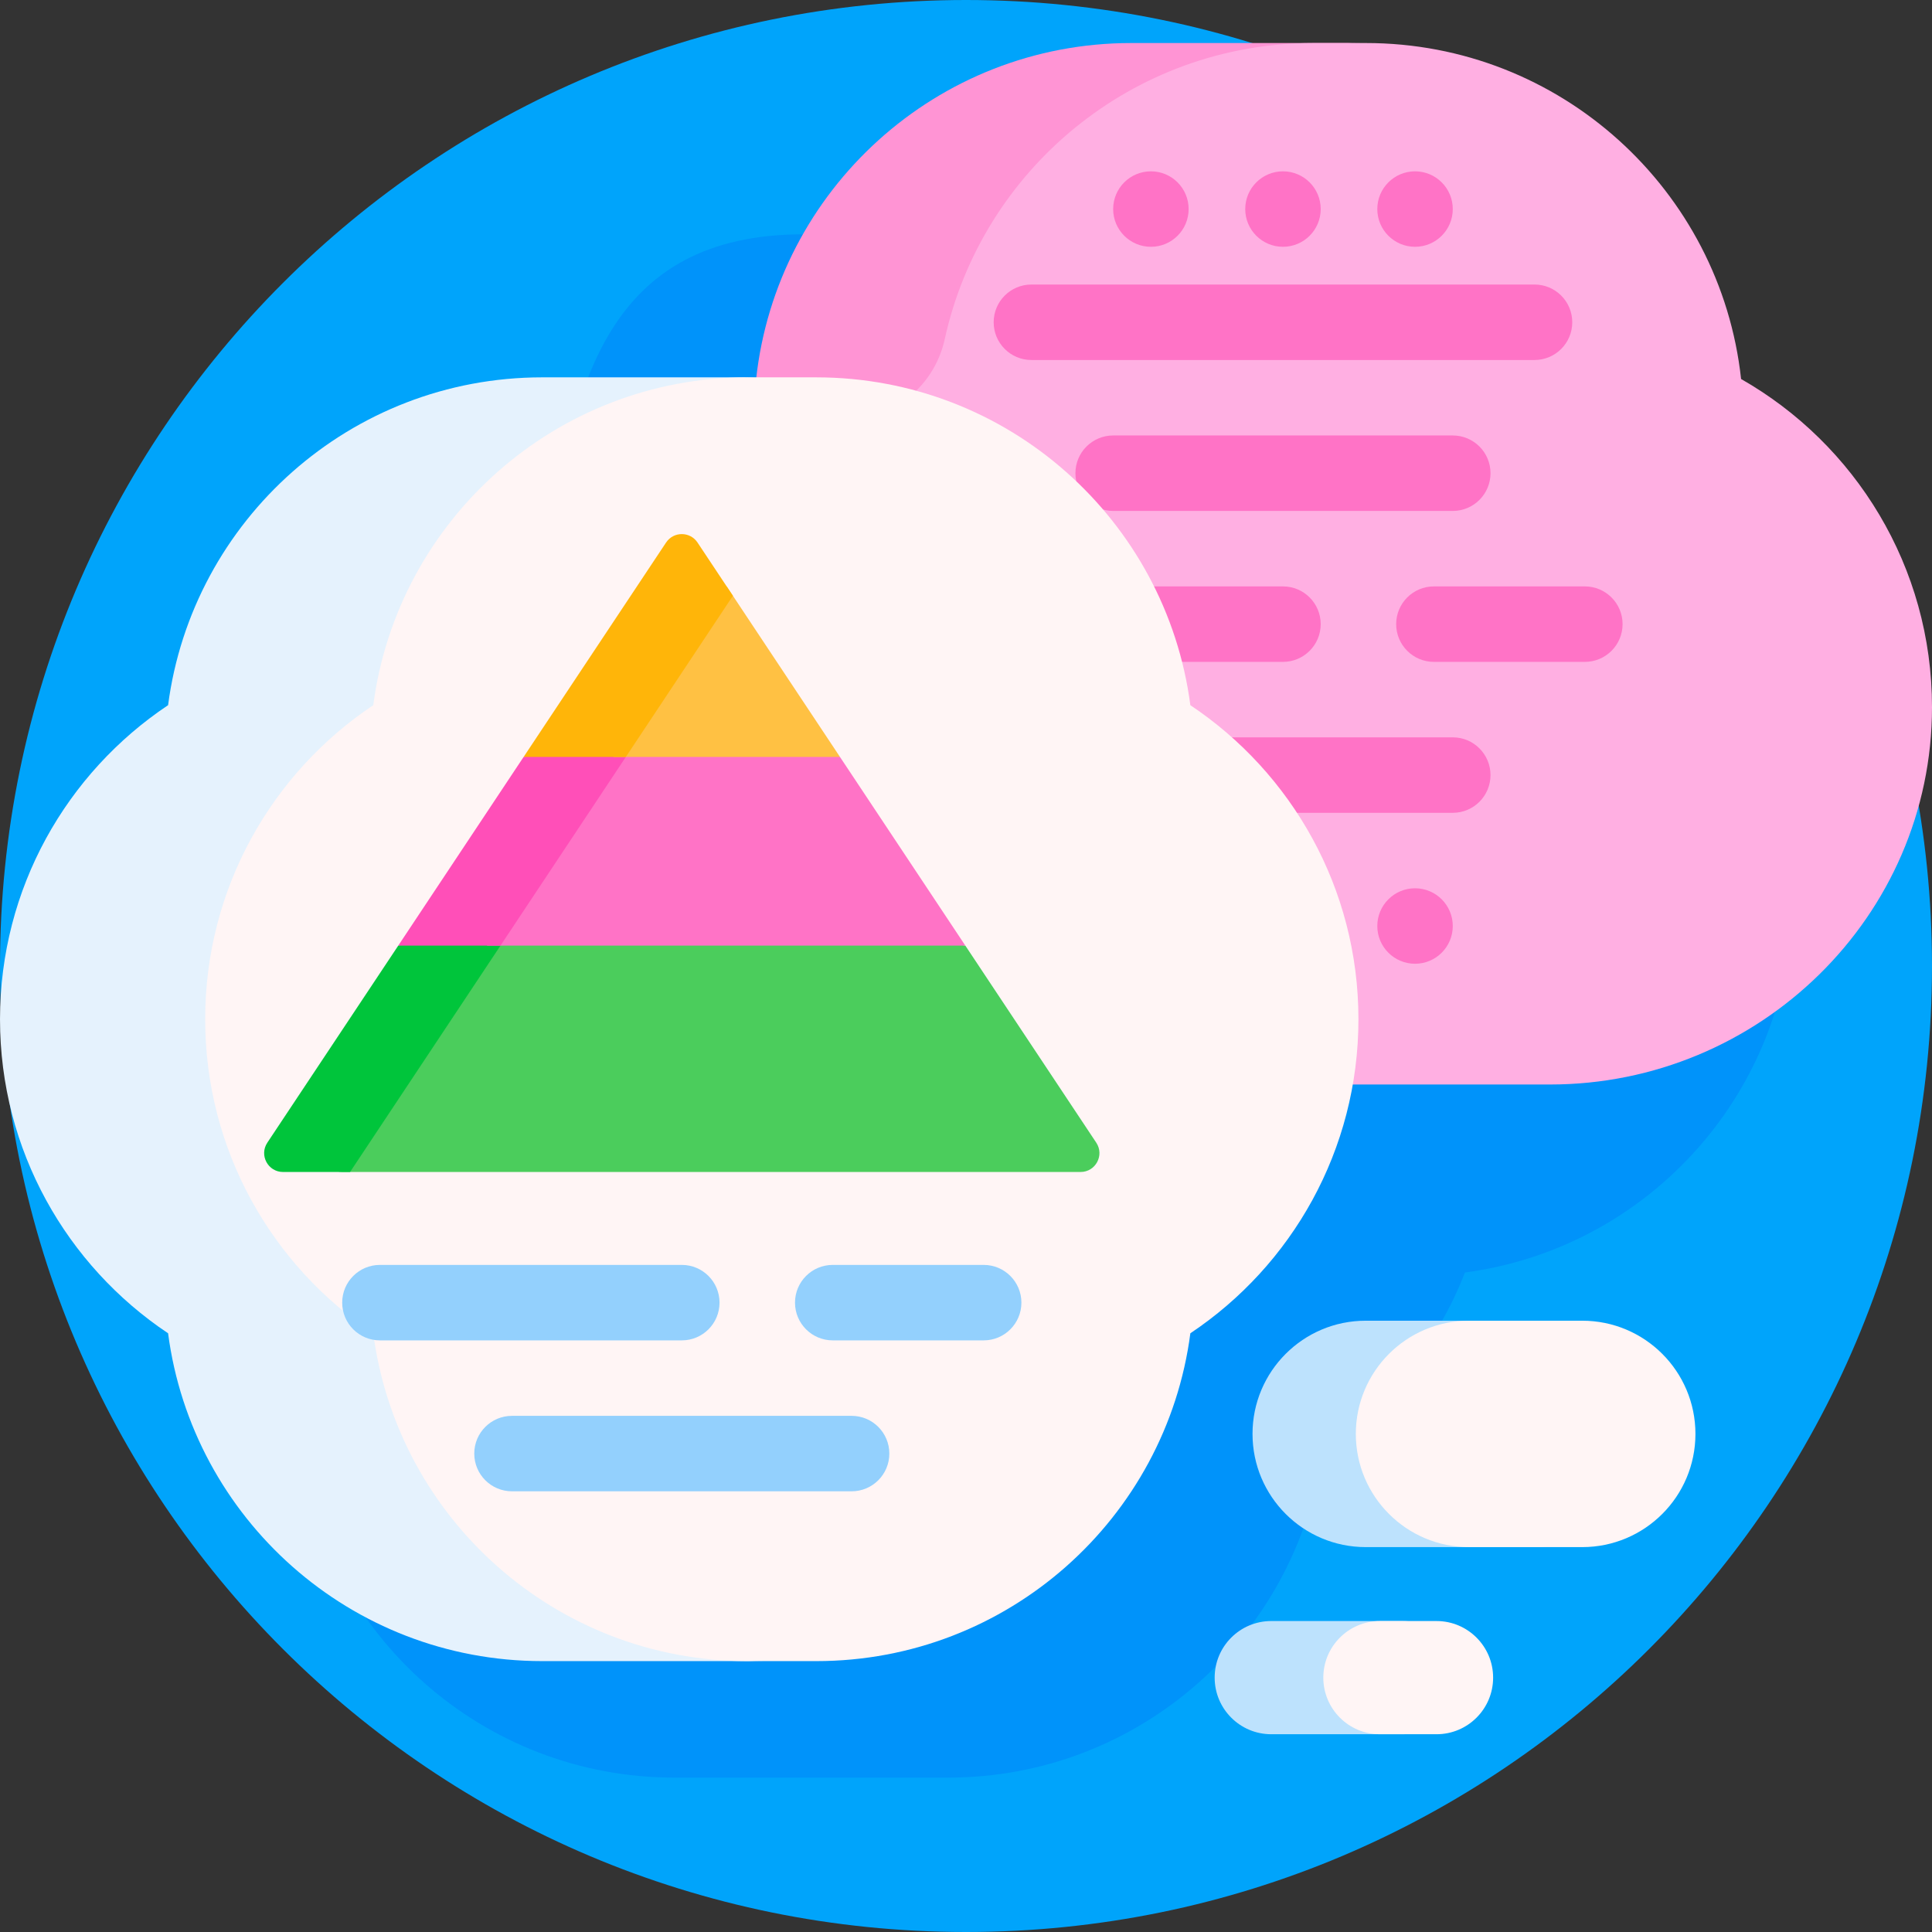 <svg id="Capa_1" enable-background="new 0 0 512 512" height="512" viewBox="0 0 512 512" width="512" xmlns="http://www.w3.org/2000/svg"><rect x="0" y="0" width="512" height="512" fill="#333333" stroke="none"/><g><path d="m512 256c0 141.385-114.615 256-256 256s-256-114.615-256-256 114.615-256 256-256 256 114.615 256 256z" fill="#00a4fb"/><path d="m388.227 337.226c-7.5 19.276-20.806 35.651-37.77 46.978-6.425 49.028-48.365 86.88-99.146 86.88h-72.622c-50.781 0-92.721-37.852-99.146-86.88-26.855-17.931-44.543-48.513-44.543-83.227 0-27.058 10.747-51.605 28.204-69.608 2.286-34.419 53.667-64.076 82.051-80.236 5.459-50.071 16.202-89.038 67.725-89.038h112c51.524 0 93.946 38.967 99.406 89.038 30.217 17.204 50.594 49.704 50.594 86.962.001 50.738-37.786 92.65-86.753 99.131z" fill="#0093fa"/><path d="m310.683 287.404h-60.896c-55.228 0-100-44.771-100-100 0-37.259 20.377-69.758 50.594-86.962 5.459-50.071 47.882-89.038 99.406-89.038h60.896c-51.524 0-93.946 38.967-99.406 89.038-30.217 17.204-50.594 49.704-50.594 86.962 0 55.229 44.772 100 100 100z" fill="#ff94d4"/><path d="m410.783 287.404h-111.524c-55.41 0-101.193-44.546-101.217-99.956-.015-33.449 16.394-63.067 41.605-81.232 5.475-3.945 9.27-9.733 10.715-16.324 9.841-44.889 49.837-78.488 97.68-78.488h13.958c51.524 0 93.946 38.967 99.406 89.038 30.229 17.211 50.61 49.729 50.594 87.007-.024 55.409-45.807 99.955-101.217 99.955z" fill="#ffafe2"/><path d="m340 175.404h-80c-5.523 0-10-4.477-10-10s4.477-10 10-10h80c5.523 0 10 4.477 10 10s-4.477 10-10 10zm80-20h-40c-5.523 0-10 4.477-10 10s4.477 10 10 10h40c5.523 0 10-4.477 10-10s-4.477-10-10-10zm-35 40h-90c-5.523 0-10 4.477-10 10s4.477 10 10 10h90c5.523 0 10-4.477 10-10s-4.477-10-10-10zm-45 40c-5.523 0-10 4.477-10 10s4.477 10 10 10 10-4.477 10-10-4.477-10-10-10zm-35 0c-5.523 0-10 4.477-10 10s4.477 10 10 10 10-4.477 10-10-4.477-10-10-10zm70 0c-5.523 0-10 4.477-10 10s4.477 10 10 10 10-4.477 10-10-4.477-10-10-10zm-35-170c5.523 0 10-4.477 10-10s-4.477-10-10-10-10 4.477-10 10 4.477 10 10 10zm-35 0c5.523 0 10-4.477 10-10s-4.477-10-10-10-10 4.477-10 10 4.477 10 10 10zm70 0c5.523 0 10-4.477 10-10s-4.477-10-10-10-10 4.477-10 10 4.477 10 10 10zm-101.667 30h133.333c5.523 0 10-4.477 10-10s-4.477-10-10-10h-133.333c-5.523 0-10 4.477-10 10s4.477 10 10 10zm21.667 20c-5.523 0-10 4.477-10 10s4.477 10 10 10h90c5.523 0 10-4.477 10-10s-4.477-10-10-10z" fill="#ff73c6"/><path d="m436.719 380c0 16.568-13.431 30-30 30h-44.789c-16.568 0-30-13.432-30-30 0-16.568 13.431-30 30-30h44.789c16.568 0 30 13.432 30 30zm-64.996 49.591h-34.826c-8.284 0-15 6.716-15 15 0 8.284 6.716 15 15 15h34.826c8.284 0 15-6.716 15-15 0-8.284-6.715-15-15-15z" fill="#bde2fd"/><path d="m449.308 380c0 16.568-13.431 30-30 30h-30c-16.568 0-30-13.432-30-30 0-16.568 13.431-30 30-30h30c16.569 0 30 13.432 30 30zm-68.616 49.591h-15c-8.284 0-15 6.716-15 15 0 8.284 6.716 15 15 15h15c8.284 0 15-6.716 15-15 0-8.284-6.716-15-15-15z" fill="#fff5f5"/><path d="m202.719 440.213h-59.029c-50.781 0-92.721-37.852-99.146-86.88-26.856-17.931-44.544-48.513-44.544-83.227s17.688-65.296 44.543-83.226c6.425-49.028 48.365-86.88 99.146-86.88h59.029c-50.781 0-92.721 37.852-99.146 86.88-26.855 17.93-44.543 48.512-44.543 83.226s17.688 65.296 44.543 83.226c6.425 49.029 48.365 86.881 99.147 86.881z" fill="#e5f2fd"/><path d="m216.311 440.213h-18.245c-50.781 0-92.721-37.852-99.146-86.88-26.855-17.93-44.543-48.512-44.543-83.226s17.688-65.296 44.543-83.226c6.425-49.028 48.365-86.88 99.146-86.88h18.245c50.781 0 92.721 37.852 99.146 86.88 26.855 17.93 44.543 48.512 44.543 83.225s-17.688 65.296-44.543 83.226c-6.425 49.029-48.365 86.881-99.146 86.881z" fill="#fff5f5"/><path d="m180.683 355.213h-80c-5.523 0-10-4.477-10-10 0-5.523 4.477-10 10-10h80c5.523 0 10 4.477 10 10 0 5.523-4.477 10-10 10zm90-10c0-5.523-4.477-10-10-10h-40c-5.523 0-10 4.477-10 10 0 5.523 4.477 10 10 10h40c5.523 0 10-4.477 10-10zm-35 40c0-5.523-4.477-10-10-10h-90c-5.523 0-10 4.477-10 10 0 5.523 4.477 10 10 10h90c5.523 0 10-4.477 10-10z" fill="#93d0fd"/><path d="m286.358 310.589h-195.69c-3.99 0-6.373-4.444-4.165-7.767l34.705-52.233 6.73-1.664 1.445-2.175h114.596l1.365 2.055 10.474 1.784 34.704 52.233c2.209 3.323-.174 7.767-4.164 7.767z" fill="#4bcd5c"/><path d="m92.772 310.589h-17.764c-3.99 0-6.373-4.444-4.165-7.767l34.704-52.233 6.73-1.664 1.445-2.175h21.464z" fill="#00c53b"/><path d="m222.597 200.589 33.221 50h-126.78l33.221-50 4.168-.922.999-1.503h51.702l1.03 1.55z" fill="#ff73c6"/><path d="m132.637 250.589h-27.089l33.221-50 4.168-.922.998-1.503h23.533z" fill="#ff4fb8"/><path d="m192.598 155.438 29.999 45.151h-59.998z" fill="#ffc143"/><path d="m165.858 200.589h-27.089l37.75-56.816c1.978-2.977 6.351-2.977 8.329 0l9.38 14.117z" fill="#ffb509"/></g></svg>